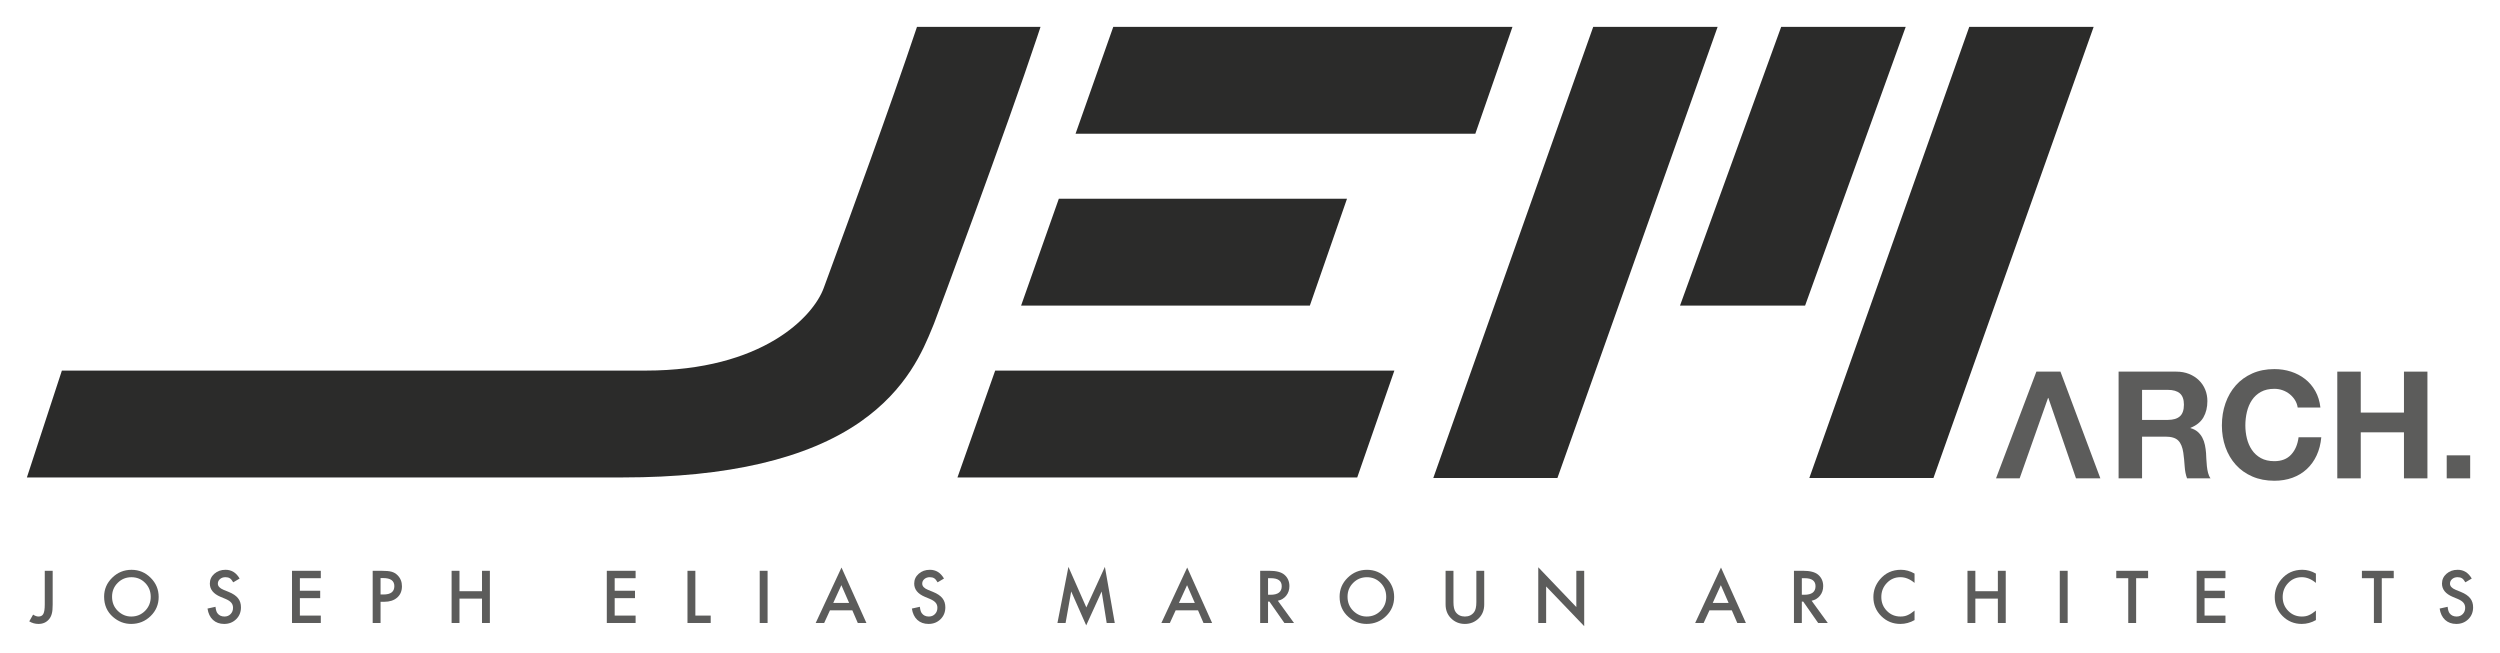 <?xml version="1.0" encoding="UTF-8" standalone="no"?>
<!-- Created with Inkscape (http://www.inkscape.org/) -->

<svg
   xmlns:dc="http://purl.org/dc/elements/1.1/"
   xmlns:cc="http://creativecommons.org/ns#"
   xmlns:rdf="http://www.w3.org/1999/02/22-rdf-syntax-ns#"
   xmlns:svg="http://www.w3.org/2000/svg"
   xmlns="http://www.w3.org/2000/svg"
   xmlns:sodipodi="http://sodipodi.sourceforge.net/DTD/sodipodi-0.dtd"
   xmlns:inkscape="http://www.inkscape.org/namespaces/inkscape"
   id="svg2"
   version="1.1"
   inkscape:version="0.48.2 r9819"
   width="929.65"
   height="242.844"
   xml:space="preserve"
   sodipodi:docname="JEM arch final.ai"><defs
     id="defs6"><clipPath
       clipPathUnits="userSpaceOnUse"
       id="clipPath16"><path
         d="m 0,841.89 1190.55,0 L 1190.55,0 0,0 0,841.89 z"
         id="path18"
         inkscape:connector-curvature="0" /></clipPath></defs><sodipodi:namedview
     pagecolor="#ffffff"
     bordercolor="#666666"
     borderopacity="1"
     objecttolerance="10"
     gridtolerance="10"
     guidetolerance="10"
     inkscape:pageopacity="0"
     inkscape:pageshadow="2"
     inkscape:window-width="1366"
     inkscape:window-height="743"
     id="namedview4"
     showgrid="false"
     fit-margin-top="10"
     fit-margin-left="10"
     fit-margin-right="10"
     fit-margin-bottom="10"
     inkscape:snap-global="true"
     inkscape:object-paths="true"
     inkscape:object-nodes="true"
     inkscape:snap-smooth-nodes="true"
     inkscape:snap-midpoints="true"
     inkscape:snap-intersection-paths="true"
     inkscape:zoom="1.4015696"
     inkscape:cx="615.71962"
     inkscape:cy="90.508922"
     inkscape:window-x="0"
     inkscape:window-y="25"
     inkscape:window-maximized="1"
     inkscape:current-layer="g10" /><g
     id="g10"
     inkscape:groupmode="layer"
     inkscape:label="JEM arch final"
     transform="matrix(1.25,0,0,-1.25,-279.813,494.7)"><g
       id="g20"
       transform="translate(868.736,270.843)"><path
         d="M 0,0 C 1.602,0 2.802,0.355 3.604,1.066 4.403,1.777 4.805,2.934 4.805,4.535 4.805,6.077 4.403,7.196 3.604,7.893 2.802,8.589 1.602,8.938 0,8.938 l -7.648,0 L -7.648,0 0,0 z m 2.492,14.363 c 1.422,0 2.705,-0.23 3.846,-0.689 1.141,-0.46 2.119,-1.09 2.935,-1.889 0.817,-0.801 1.44,-1.728 1.869,-2.781 0.429,-1.053 0.643,-2.186 0.643,-3.402 0,-1.868 -0.392,-3.483 -1.178,-4.847 C 9.822,-0.609 8.539,-1.646 6.762,-2.358 l 0,-0.088 c 0.858,-0.238 1.57,-0.601 2.133,-1.089 0.563,-0.49 1.024,-1.069 1.379,-1.736 0.356,-0.667 0.615,-1.401 0.777,-2.2 0.165,-0.8 0.276,-1.601 0.336,-2.402 0.028,-0.504 0.059,-1.097 0.088,-1.778 0.028,-0.683 0.083,-1.38 0.156,-2.091 0.074,-0.711 0.19,-1.387 0.355,-2.024 0.162,-0.636 0.408,-1.177 0.735,-1.623 l -6.984,0 c -0.383,1.008 -0.623,2.209 -0.711,3.603 -0.088,1.392 -0.221,2.726 -0.401,4.003 -0.236,1.659 -0.739,2.873 -1.51,3.646 -0.771,0.771 -2.031,1.157 -3.78,1.157 l -6.983,0 0,-12.409 -6.981,0 0,31.752 17.121,0 z"
         style="fill:#5c5c5b;fill-opacity:1;fill-rule:nonzero;stroke:none"
         id="path22"
         inkscape:connector-curvature="0" /></g><g
       id="g24"
       transform="translate(906.582,276.735)"><path
         d="m 0,0 c -0.415,0.666 -0.936,1.251 -1.556,1.756 -0.623,0.504 -1.328,0.896 -2.113,1.178 -0.785,0.281 -1.61,0.421 -2.47,0.421 -1.569,0 -2.903,-0.303 -4.002,-0.911 -1.094,-0.607 -1.985,-1.423 -2.668,-2.444 -0.682,-1.024 -1.177,-2.188 -1.49,-3.492 -0.31,-1.305 -0.467,-2.654 -0.467,-4.047 0,-1.334 0.157,-2.631 0.467,-3.891 0.313,-1.259 0.808,-2.394 1.49,-3.402 0.683,-1.008 1.574,-1.816 2.668,-2.423 1.099,-0.608 2.433,-0.911 4.002,-0.911 2.137,0 3.804,0.65 5.004,1.957 1.2,1.303 1.935,3.023 2.201,5.158 l 6.759,0 c -0.176,-1.987 -0.637,-3.781 -1.377,-5.383 -0.742,-1.599 -1.72,-2.962 -2.935,-4.089 -1.217,-1.128 -2.64,-1.987 -4.27,-2.581 -1.63,-0.592 -3.425,-0.888 -5.382,-0.888 -2.428,0 -4.616,0.422 -6.558,1.267 -1.941,0.844 -3.579,2.008 -4.913,3.491 -1.334,1.481 -2.358,3.223 -3.069,5.224 -0.712,2.002 -1.067,4.158 -1.067,6.471 0,2.371 0.355,4.573 1.067,6.603 0.711,2.032 1.735,3.803 3.069,5.315 1.334,1.514 2.972,2.697 4.913,3.559 1.942,0.858 4.13,1.289 6.558,1.289 1.75,0 3.403,-0.253 4.958,-0.756 C 0.379,7.965 1.77,7.231 3.001,6.269 4.229,5.307 5.248,4.113 6.048,2.689 6.847,1.267 7.351,-0.365 7.561,-2.202 l -6.761,0 C 0.68,-1.401 0.415,-0.668 0,0"
         style="fill:#5c5c5b;fill-opacity:1;fill-rule:nonzero;stroke:none"
         id="path26"
         inkscape:connector-curvature="0" /></g><g
       id="g28"
       transform="translate(926.146,285.206)"><path
         d="m 0,0 0,-12.185 12.854,0 0,12.185 6.981,0 0,-31.752 -6.981,0 0,13.696 -12.854,0 0,-13.696 -6.98,0 L -6.98,0 0,0 z"
         style="fill:#5c5c5b;fill-opacity:1;fill-rule:nonzero;stroke:none"
         id="path30"
         inkscape:connector-curvature="0" /></g><path
       d="m 958.698,253.454 -6.979,0 0,6.848 6.979,0 0,-6.848 z"
       style="fill:#5c5c5b;fill-opacity:1;fill-rule:nonzero;stroke:none"
       id="path32"
       inkscape:connector-curvature="0" /><g
       id="g34"
       transform="translate(661.502,387.76)"><path
         d="m 0,0 -100.287,0 -6.182,0 -2.058,-5.83 -5.052,-14.311 -4.111,-11.646 12.351,0 100.364,0 6.215,0 2.039,5.869 4.975,14.311 L 12.291,0 0,0 z"
         style="fill:#2b2b2a;fill-opacity:1;fill-rule:nonzero;stroke:none"
         id="path36"
         inkscape:connector-curvature="0" /></g><g
       id="g38"
       transform="translate(612.278,336.638)"><path
         d="m 0,0 -67.259,0 -6.18,0 -2.06,-5.83 -5.053,-14.309 -4.113,-11.648 12.353,0 67.337,0 6.214,0 2.039,5.867 4.976,14.313 L 12.29,0 0,0 z"
         style="fill:#2b2b2a;fill-opacity:1;fill-rule:nonzero;stroke:none"
         id="path40"
         inkscape:connector-curvature="0" /></g><g
       id="g42"
       transform="translate(626.372,285.515)"><path
         d="m 0,0 -100.285,0 -6.182,0 -2.058,-5.83 -5.052,-14.311 -4.111,-11.646 12.351,0 100.361,0 6.214,0 2.04,5.869 4.975,14.311 L 12.289,0 0,0 z"
         style="fill:#2b2b2a;fill-opacity:1;fill-rule:nonzero;stroke:none"
         id="path44"
         inkscape:connector-curvature="0" /></g><g
       id="g46"
       transform="translate(836.811,285.206)"><path
         d="m 0,0 -7.16,0 -12.009,-31.752 7.028,0 8.449,23.926 0.088,0 8.229,-23.926 7.247,0 L 0,0 z"
         style="fill:#5c5c5b;fill-opacity:1;fill-rule:nonzero;stroke:none"
         id="path48"
         inkscape:connector-curvature="0" /></g><g
       id="g50"
       transform="translate(496.64,387.76)"><path
         d="m 0,0 c -8.205,-24.475 -19.9,-56.321 -26.282,-73.701 l -1.478,-4.027 c -3.108,-8.472 -18.161,-24.5 -52.894,-24.517 l -167.393,0 -6.333,0 -1.972,-6.02 -4.686,-14.31 -3.752,-11.457 12.057,0 165.335,0 c 31.045,0 54.764,5.553 70.495,16.504 13.98,9.733 18.727,21.34 21.564,28.275 l 0.403,0.982 c 0.594,1.437 21.761,58.387 30.695,85.283 L 36.752,0 0,0 z"
         style="fill:#2b2b2a;fill-opacity:1;fill-rule:nonzero;stroke:none"
         id="path52"
         inkscape:connector-curvature="0" /></g><g
       id="g54"
       transform="translate(697.81,387.76)"><path
         d="m 0,0 -43.445,-122.551 -4.133,-11.658 12.369,0 18.39,0 6.169,0 2.065,5.814 L 35.887,-3.157 37.008,0 0,0 z"
         style="fill:#2b2b2a;fill-opacity:1;fill-rule:nonzero;stroke:none"
         id="path56"
         inkscape:connector-curvature="0" /></g><g
       id="g58"
       transform="translate(753.727,387.76)"><path
         d="m 0,0 c -9.451,-26.187 -20.643,-56.721 -30.093,-82.909 12.401,0 26.239,0 37.213,0 C 16.21,-57.79 26.792,-28.326 35.885,-3.208 L 37.046,0 z"
         style="fill:#2b2b2a;fill-opacity:1;fill-rule:nonzero;stroke:none"
         id="path60"
         inkscape:connector-curvature="0"
         sodipodi:nodetypes="cccccc" /></g><g
       id="g62"
       transform="translate(809.678,387.76)"><path
         d="m 0,0 -43.446,-122.551 -4.133,-11.658 12.369,0 18.39,0 6.17,0 2.064,5.814 L 35.886,-3.157 37.007,0 0,0 z"
         style="fill:#2b2b2a;fill-opacity:1;fill-rule:nonzero;stroke:none"
         id="path64"
         inkscape:connector-curvature="0" /></g><g
       id="g112"
       transform="translate(239.521,225.955)"><path
         d="m 0,0 0,-10.045 c 0,-1.201 -0.083,-2.096 -0.251,-2.685 -0.167,-0.671 -0.452,-1.238 -0.854,-1.701 -0.785,-0.918 -1.824,-1.376 -3.119,-1.376 -0.978,0 -1.893,0.255 -2.744,0.767 l 1.146,2.008 c 0.57,-0.382 1.103,-0.573 1.598,-0.573 0.698,0 1.181,0.265 1.449,0.793 0.281,0.53 0.422,1.455 0.422,2.774 L -2.353,0 0,0 z"
         style="fill:#5c5c5b;fill-opacity:1;fill-rule:nonzero;stroke:none"
         id="path114"
         inkscape:connector-curvature="0" /></g><g
       id="g116"
       transform="translate(257.187,218.237)"><path
         d="m 0,0 c 0,-1.715 0.576,-3.124 1.729,-4.229 1.147,-1.106 2.47,-1.659 3.972,-1.659 1.629,0 3.004,0.563 4.123,1.689 1.119,1.138 1.679,2.525 1.679,4.158 C 11.503,1.614 10.95,3 9.844,4.119 8.745,5.244 7.384,5.808 5.762,5.808 4.146,5.808 2.782,5.244 1.669,4.119 0.556,3.007 0,1.635 0,0 m -2.364,0.025 c 0,2.186 0.802,4.063 2.404,5.631 1.595,1.569 3.513,2.354 5.752,2.354 2.212,0 4.109,-0.792 5.691,-2.374 1.589,-1.581 2.383,-3.482 2.383,-5.701 0,-2.232 -0.798,-4.126 -2.393,-5.682 -1.602,-1.563 -3.536,-2.342 -5.802,-2.342 -2.004,0 -3.805,0.693 -5.4,2.081 -1.756,1.535 -2.635,3.546 -2.635,6.033"
         style="fill:#5c5c5b;fill-opacity:1;fill-rule:nonzero;stroke:none"
         id="path118"
         inkscape:connector-curvature="0" /></g><g
       id="g120"
       transform="translate(295.134,223.652)"><path
         d="m 0,0 -1.9,-1.127 c -0.356,0.616 -0.694,1.02 -1.017,1.207 -0.334,0.214 -0.767,0.322 -1.296,0.322 -0.651,0 -1.19,-0.185 -1.62,-0.553 -0.428,-0.364 -0.643,-0.819 -0.643,-1.369 0,-0.758 0.563,-1.369 1.689,-1.832 l 1.549,-0.633 c 1.26,-0.51 2.182,-1.132 2.766,-1.868 0.583,-0.733 0.874,-1.634 0.874,-2.701 0,-1.429 -0.476,-2.609 -1.427,-3.543 -0.96,-0.938 -2.149,-1.407 -3.57,-1.407 -1.348,0 -2.461,0.4 -3.339,1.201 -0.864,0.8 -1.404,1.926 -1.619,3.374 l 2.373,0.523 c 0.108,-0.913 0.295,-1.543 0.563,-1.891 0.483,-0.67 1.187,-1.006 2.112,-1.006 0.731,0 1.338,0.244 1.82,0.734 0.483,0.489 0.724,1.108 0.724,1.859 0,0.301 -0.041,0.577 -0.125,0.829 -0.084,0.251 -0.215,0.482 -0.393,0.693 -0.177,0.212 -0.407,0.409 -0.688,0.593 -0.282,0.185 -0.617,0.36 -1.006,0.528 l -1.498,0.623 c -2.125,0.897 -3.188,2.211 -3.188,3.938 0,1.166 0.446,2.141 1.338,2.925 0.891,0.789 2,1.185 3.328,1.185 C -2.403,2.604 -1.005,1.736 0,0"
         style="fill:#5c5c5b;fill-opacity:1;fill-rule:nonzero;stroke:none"
         id="path122"
         inkscape:connector-curvature="0" /></g><g
       id="g124"
       transform="translate(319.286,223.753)"><path
         d="m 0,0 -6.225,0 0,-3.731 6.044,0 0,-2.202 -6.044,0 0,-5.188 6.225,0 0,-2.203 -8.568,0 0,15.526 L 0,2.202 0,0 z"
         style="fill:#5c5c5b;fill-opacity:1;fill-rule:nonzero;stroke:none"
         id="path126"
         inkscape:connector-curvature="0" /></g><g
       id="g128"
       transform="translate(337.062,218.906)"><path
         d="m 0,0 0.875,0 c 2.151,0 3.227,0.827 3.227,2.483 0,1.603 -1.109,2.403 -3.328,2.403 L 0,4.886 0,0 z m 0,-2.173 0,-6.305 -2.344,0 0,15.527 2.656,0 c 1.3,0 2.282,-0.091 2.945,-0.272 C 3.928,6.596 4.518,6.254 5.027,5.751 5.918,4.88 6.364,3.78 6.364,2.453 6.364,1.031 5.889,-0.094 4.937,-0.925 3.985,-1.757 2.701,-2.173 1.085,-2.173 l -1.085,0 z"
         style="fill:#5c5c5b;fill-opacity:1;fill-rule:nonzero;stroke:none"
         id="path130"
         inkscape:connector-curvature="0" /></g><g
       id="g132"
       transform="translate(360.54,219.882)"><path
         d="m 0,0 6.697,0 0,6.073 2.343,0 0,-15.526 -2.343,0 0,7.251 -6.697,0 0,-7.251 -2.344,0 0,15.526 L 0,6.073 0,0 z"
         style="fill:#5c5c5b;fill-opacity:1;fill-rule:nonzero;stroke:none"
         id="path134"
         inkscape:connector-curvature="0" /></g><g
       id="g136"
       transform="translate(412.935,223.753)"><path
         d="m 0,0 -6.225,0 0,-3.731 6.044,0 0,-2.202 -6.044,0 0,-5.188 6.225,0 0,-2.203 -8.568,0 0,15.526 L 0,2.202 0,0 z"
         style="fill:#5c5c5b;fill-opacity:1;fill-rule:nonzero;stroke:none"
         id="path138"
         inkscape:connector-curvature="0" /></g><g
       id="g140"
       transform="translate(430.711,225.955)"><path
         d="m 0,0 0,-13.323 4.565,0 0,-2.203 -6.908,0 L -2.343,0 0,0 z"
         style="fill:#5c5c5b;fill-opacity:1;fill-rule:nonzero;stroke:none"
         id="path142"
         inkscape:connector-curvature="0" /></g><path
       d="m 452.198,210.429 -2.343,0 0,15.526 2.343,0 0,-15.526 z"
       style="fill:#5c5c5b;fill-opacity:1;fill-rule:nonzero;stroke:none"
       id="path144"
       inkscape:connector-curvature="0" /><g
       id="g146"
       transform="translate(476.45,216.402)"><path
         d="M 0,0 -2.303,5.279 -4.716,0 0,0 z m 0.956,-2.202 -6.648,0 -1.729,-3.772 -2.524,0 7.682,16.502 7.411,-16.502 -2.564,0 -1.628,3.772 z"
         style="fill:#5c5c5b;fill-opacity:1;fill-rule:nonzero;stroke:none"
         id="path148"
         inkscape:connector-curvature="0" /></g><g
       id="g150"
       transform="translate(504.674,223.652)"><path
         d="m 0,0 -1.9,-1.127 c -0.356,0.616 -0.694,1.02 -1.016,1.207 -0.335,0.214 -0.768,0.322 -1.297,0.322 -0.65,0 -1.19,-0.185 -1.619,-0.553 -0.429,-0.364 -0.644,-0.819 -0.644,-1.369 0,-0.758 0.564,-1.369 1.69,-1.832 l 1.548,-0.633 c 1.26,-0.51 2.182,-1.132 2.766,-1.868 0.583,-0.733 0.874,-1.634 0.874,-2.701 0,-1.429 -0.476,-2.609 -1.427,-3.543 -0.959,-0.938 -2.149,-1.407 -3.57,-1.407 -1.347,0 -2.461,0.4 -3.339,1.201 -0.865,0.8 -1.404,1.926 -1.619,3.374 l 2.373,0.523 c 0.108,-0.913 0.295,-1.543 0.564,-1.891 0.482,-0.67 1.186,-1.006 2.112,-1.006 0.73,0 1.337,0.244 1.819,0.734 0.483,0.489 0.724,1.108 0.724,1.859 0,0.301 -0.041,0.577 -0.125,0.829 -0.084,0.251 -0.215,0.482 -0.392,0.693 -0.178,0.212 -0.408,0.409 -0.689,0.593 -0.282,0.185 -0.617,0.36 -1.006,0.528 l -1.498,0.623 c -2.125,0.897 -3.187,2.211 -3.187,3.938 0,1.166 0.445,2.141 1.336,2.925 0.893,0.789 2.001,1.185 3.329,1.185 C -2.403,2.604 -1.005,1.736 0,0"
         style="fill:#5c5c5b;fill-opacity:1;fill-rule:nonzero;stroke:none"
         id="path152"
         inkscape:connector-curvature="0" /></g><g
       id="g154"
       transform="translate(538.426,210.429)"><path
         d="M 0,0 3.268,16.692 8.597,4.626 14.118,16.692 17.054,0 14.651,0 13.152,9.373 8.557,-0.713 4.092,9.383 2.423,0 0,0 z"
         style="fill:#5c5c5b;fill-opacity:1;fill-rule:nonzero;stroke:none"
         id="path156"
         inkscape:connector-curvature="0" /></g><g
       id="g158"
       transform="translate(579.29,216.402)"><path
         d="M 0,0 -2.303,5.279 -4.716,0 0,0 z m 0.955,-2.202 -6.646,0 -1.73,-3.772 -2.524,0 7.682,16.502 7.411,-16.502 -2.564,0 -1.629,3.772 z"
         style="fill:#5c5c5b;fill-opacity:1;fill-rule:nonzero;stroke:none"
         id="path160"
         inkscape:connector-curvature="0" /></g><g
       id="g162"
       transform="translate(601.078,218.825)"><path
         d="m 0,0 0.744,0 c 2.219,0 3.328,0.849 3.328,2.544 0,1.589 -1.079,2.384 -3.238,2.384 L 0,4.928 0,0 z m 2.916,-1.779 4.808,-6.617 -2.867,0 -4.434,6.355 -0.423,0 0,-6.355 -2.343,0 0,15.526 2.745,0 C 2.454,7.13 3.935,6.745 4.847,5.974 5.852,5.114 6.355,3.982 6.355,2.574 6.355,1.475 6.04,0.529 5.41,-0.261 4.78,-1.053 3.948,-1.558 2.916,-1.779"
         style="fill:#5c5c5b;fill-opacity:1;fill-rule:nonzero;stroke:none"
         id="path164"
         inkscape:connector-curvature="0" /></g><g
       id="g166"
       transform="translate(624.727,218.237)"><path
         d="m 0,0 c 0,-1.715 0.577,-3.124 1.729,-4.229 1.147,-1.106 2.471,-1.659 3.973,-1.659 1.629,0 3.002,0.563 4.123,1.689 1.119,1.138 1.679,2.525 1.679,4.158 0,1.655 -0.553,3.041 -1.659,4.16 C 8.745,5.244 7.385,5.808 5.763,5.808 4.146,5.808 2.783,5.244 1.67,4.119 0.557,3.007 0,1.635 0,0 m -2.362,0.025 c 0,2.186 0.799,4.063 2.403,5.631 1.595,1.569 3.513,2.354 5.751,2.354 2.214,0 4.11,-0.792 5.692,-2.374 1.589,-1.581 2.382,-3.482 2.382,-5.701 0,-2.232 -0.797,-4.126 -2.392,-5.682 -1.603,-1.563 -3.536,-2.342 -5.802,-2.342 -2.005,0 -3.805,0.693 -5.401,2.081 -1.755,1.535 -2.633,3.546 -2.633,6.033"
         style="fill:#5c5c5b;fill-opacity:1;fill-rule:nonzero;stroke:none"
         id="path168"
         inkscape:connector-curvature="0" /></g><g
       id="g170"
       transform="translate(656.238,225.955)"><path
         d="m 0,0 0,-9.345 c 0,-1.333 0.219,-2.308 0.654,-2.925 0.65,-0.891 1.566,-1.335 2.745,-1.335 1.187,0 2.106,0.444 2.755,1.335 0.437,0.597 0.655,1.572 0.655,2.925 l 0,9.345 2.342,0 0,-9.995 c 0,-1.637 -0.509,-2.984 -1.529,-4.042 -1.145,-1.18 -2.554,-1.77 -4.223,-1.77 -1.669,0 -3.073,0.59 -4.213,1.77 -1.019,1.058 -1.529,2.405 -1.529,4.042 L -2.343,0 0,0 z"
         style="fill:#5c5c5b;fill-opacity:1;fill-rule:nonzero;stroke:none"
         id="path172"
         inkscape:connector-curvature="0" /></g><g
       id="g174"
       transform="translate(681.466,210.429)"><path
         d="m 0,0 0,16.582 11.323,-11.845 0,10.789 2.343,0 0,-16.47 L 2.343,10.87 2.343,0 0,0 z"
         style="fill:#5c5c5b;fill-opacity:1;fill-rule:nonzero;stroke:none"
         id="path176"
         inkscape:connector-curvature="0" /></g><g
       id="g178"
       transform="translate(738.086,216.402)"><path
         d="M 0,0 -2.304,5.279 -4.717,0 0,0 z m 0.954,-2.202 -6.646,0 -1.73,-3.772 -2.524,0 7.682,16.502 7.412,-16.502 -2.564,0 -1.63,3.772 z"
         style="fill:#5c5c5b;fill-opacity:1;fill-rule:nonzero;stroke:none"
         id="path180"
         inkscape:connector-curvature="0" /></g><g
       id="g182"
       transform="translate(759.874,218.825)"><path
         d="m 0,0 0.743,0 c 2.219,0 3.329,0.849 3.329,2.544 0,1.589 -1.08,2.384 -3.238,2.384 L 0,4.928 0,0 z m 2.915,-1.779 4.808,-6.617 -2.867,0 -4.434,6.355 -0.422,0 0,-6.355 -2.343,0 0,15.526 2.744,0 C 2.452,7.13 3.935,6.745 4.846,5.974 5.852,5.114 6.354,3.982 6.354,2.574 6.354,1.475 6.04,0.529 5.409,-0.261 4.778,-1.053 3.948,-1.558 2.915,-1.779"
         style="fill:#5c5c5b;fill-opacity:1;fill-rule:nonzero;stroke:none"
         id="path184"
         inkscape:connector-curvature="0" /></g><g
       id="g186"
       transform="translate(793.406,225.125)"><path
         d="m 0,0 0,-2.77 c -1.354,1.133 -2.755,1.7 -4.203,1.7 -1.596,0 -2.94,-0.574 -4.031,-1.72 -1.101,-1.141 -1.651,-2.533 -1.651,-4.184 0,-1.628 0.55,-3.003 1.651,-4.122 1.098,-1.12 2.446,-1.679 4.043,-1.679 0.823,0 1.523,0.133 2.099,0.402 0.322,0.134 0.656,0.315 1.002,0.543 0.344,0.227 0.708,0.503 1.09,0.824 l 0,-2.83 c -1.341,-0.761 -2.748,-1.141 -4.223,-1.141 -2.218,0 -4.113,0.774 -5.681,2.323 -1.562,1.562 -2.343,3.446 -2.343,5.65 0,1.978 0.653,3.741 1.961,5.289 1.608,1.898 3.689,2.847 6.244,2.847 C -2.647,1.132 -1.301,0.754 0,0"
         style="fill:#5c5c5b;fill-opacity:1;fill-rule:nonzero;stroke:none"
         id="path188"
         inkscape:connector-curvature="0" /></g><g
       id="g190"
       transform="translate(811.495,219.882)"><path
         d="m 0,0 6.696,0 0,6.073 2.344,0 0,-15.526 -2.344,0 0,7.251 -6.696,0 0,-7.251 -2.343,0 0,15.526 L 0,6.073 0,0 z"
         style="fill:#5c5c5b;fill-opacity:1;fill-rule:nonzero;stroke:none"
         id="path192"
         inkscape:connector-curvature="0" /></g><path
       d="m 838.955,210.429 -2.344,0 0,15.526 2.344,0 0,-15.526 z"
       style="fill:#5c5c5b;fill-opacity:1;fill-rule:nonzero;stroke:none"
       id="path194"
       inkscape:connector-curvature="0" /><g
       id="g196"
       transform="translate(859.324,223.753)"><path
         d="m 0,0 0,-13.324 -2.343,0 0,13.324 -3.569,0 0,2.202 9.473,0 L 3.561,0 0,0 z"
         style="fill:#5c5c5b;fill-opacity:1;fill-rule:nonzero;stroke:none"
         id="path198"
         inkscape:connector-curvature="0" /></g><g
       id="g200"
       transform="translate(885.899,223.753)"><path
         d="m 0,0 -6.224,0 0,-3.731 6.042,0 0,-2.202 -6.042,0 0,-5.188 6.224,0 0,-2.203 -8.568,0 0,15.526 L 0,2.202 0,0 z"
         style="fill:#5c5c5b;fill-opacity:1;fill-rule:nonzero;stroke:none"
         id="path202"
         inkscape:connector-curvature="0" /></g><g
       id="g204"
       transform="translate(912.806,225.125)"><path
         d="m 0,0 0,-2.77 c -1.354,1.133 -2.754,1.7 -4.203,1.7 -1.596,0 -2.94,-0.574 -4.032,-1.72 -1.099,-1.141 -1.649,-2.533 -1.649,-4.184 0,-1.628 0.55,-3.003 1.649,-4.122 1.099,-1.12 2.447,-1.679 4.043,-1.679 0.825,0 1.524,0.133 2.101,0.402 0.321,0.134 0.656,0.315 1,0.543 0.346,0.227 0.709,0.503 1.091,0.824 l 0,-2.83 c -1.341,-0.761 -2.747,-1.141 -4.223,-1.141 -2.218,0 -4.113,0.774 -5.68,2.323 -1.563,1.562 -2.344,3.446 -2.344,5.65 0,1.978 0.653,3.741 1.961,5.289 1.609,1.898 3.69,2.847 6.245,2.847 C -2.648,1.132 -1.301,0.754 0,0"
         style="fill:#5c5c5b;fill-opacity:1;fill-rule:nonzero;stroke:none"
         id="path206"
         inkscape:connector-curvature="0" /></g><g
       id="g208"
       transform="translate(932.401,223.753)"><path
         d="m 0,0 0,-13.324 -2.343,0 0,13.324 -3.569,0 0,2.202 9.472,0 L 3.56,0 0,0 z"
         style="fill:#5c5c5b;fill-opacity:1;fill-rule:nonzero;stroke:none"
         id="path210"
         inkscape:connector-curvature="0" /></g><g
       id="g212"
       transform="translate(959.168,223.652)"><path
         d="m 0,0 -1.9,-1.127 c -0.356,0.616 -0.695,1.02 -1.016,1.207 -0.335,0.214 -0.768,0.322 -1.298,0.322 -0.649,0 -1.189,-0.185 -1.618,-0.553 -0.429,-0.364 -0.644,-0.819 -0.644,-1.369 0,-0.758 0.563,-1.369 1.69,-1.832 l 1.549,-0.633 c 1.26,-0.51 2.18,-1.132 2.763,-1.868 0.583,-0.733 0.876,-1.634 0.876,-2.701 0,-1.429 -0.475,-2.609 -1.427,-3.543 -0.958,-0.938 -2.149,-1.407 -3.571,-1.407 -1.346,0 -2.46,0.4 -3.338,1.201 -0.865,0.8 -1.404,1.926 -1.62,3.374 l 2.375,0.523 c 0.107,-0.913 0.293,-1.543 0.563,-1.891 0.482,-0.67 1.186,-1.006 2.112,-1.006 0.729,0 1.336,0.244 1.819,0.734 0.483,0.489 0.725,1.108 0.725,1.859 0,0.301 -0.042,0.577 -0.127,0.829 -0.083,0.251 -0.215,0.482 -0.392,0.693 -0.177,0.212 -0.407,0.409 -0.689,0.593 -0.281,0.185 -0.617,0.36 -1.006,0.528 l -1.497,0.623 c -2.125,0.897 -3.188,2.211 -3.188,3.938 0,1.166 0.446,2.141 1.338,2.925 0.891,0.789 2,1.185 3.328,1.185 C -2.404,2.604 -1.006,1.736 0,0"
         style="fill:#5c5c5b;fill-opacity:1;fill-rule:nonzero;stroke:none"
         id="path214"
         inkscape:connector-curvature="0" /></g></g></svg>